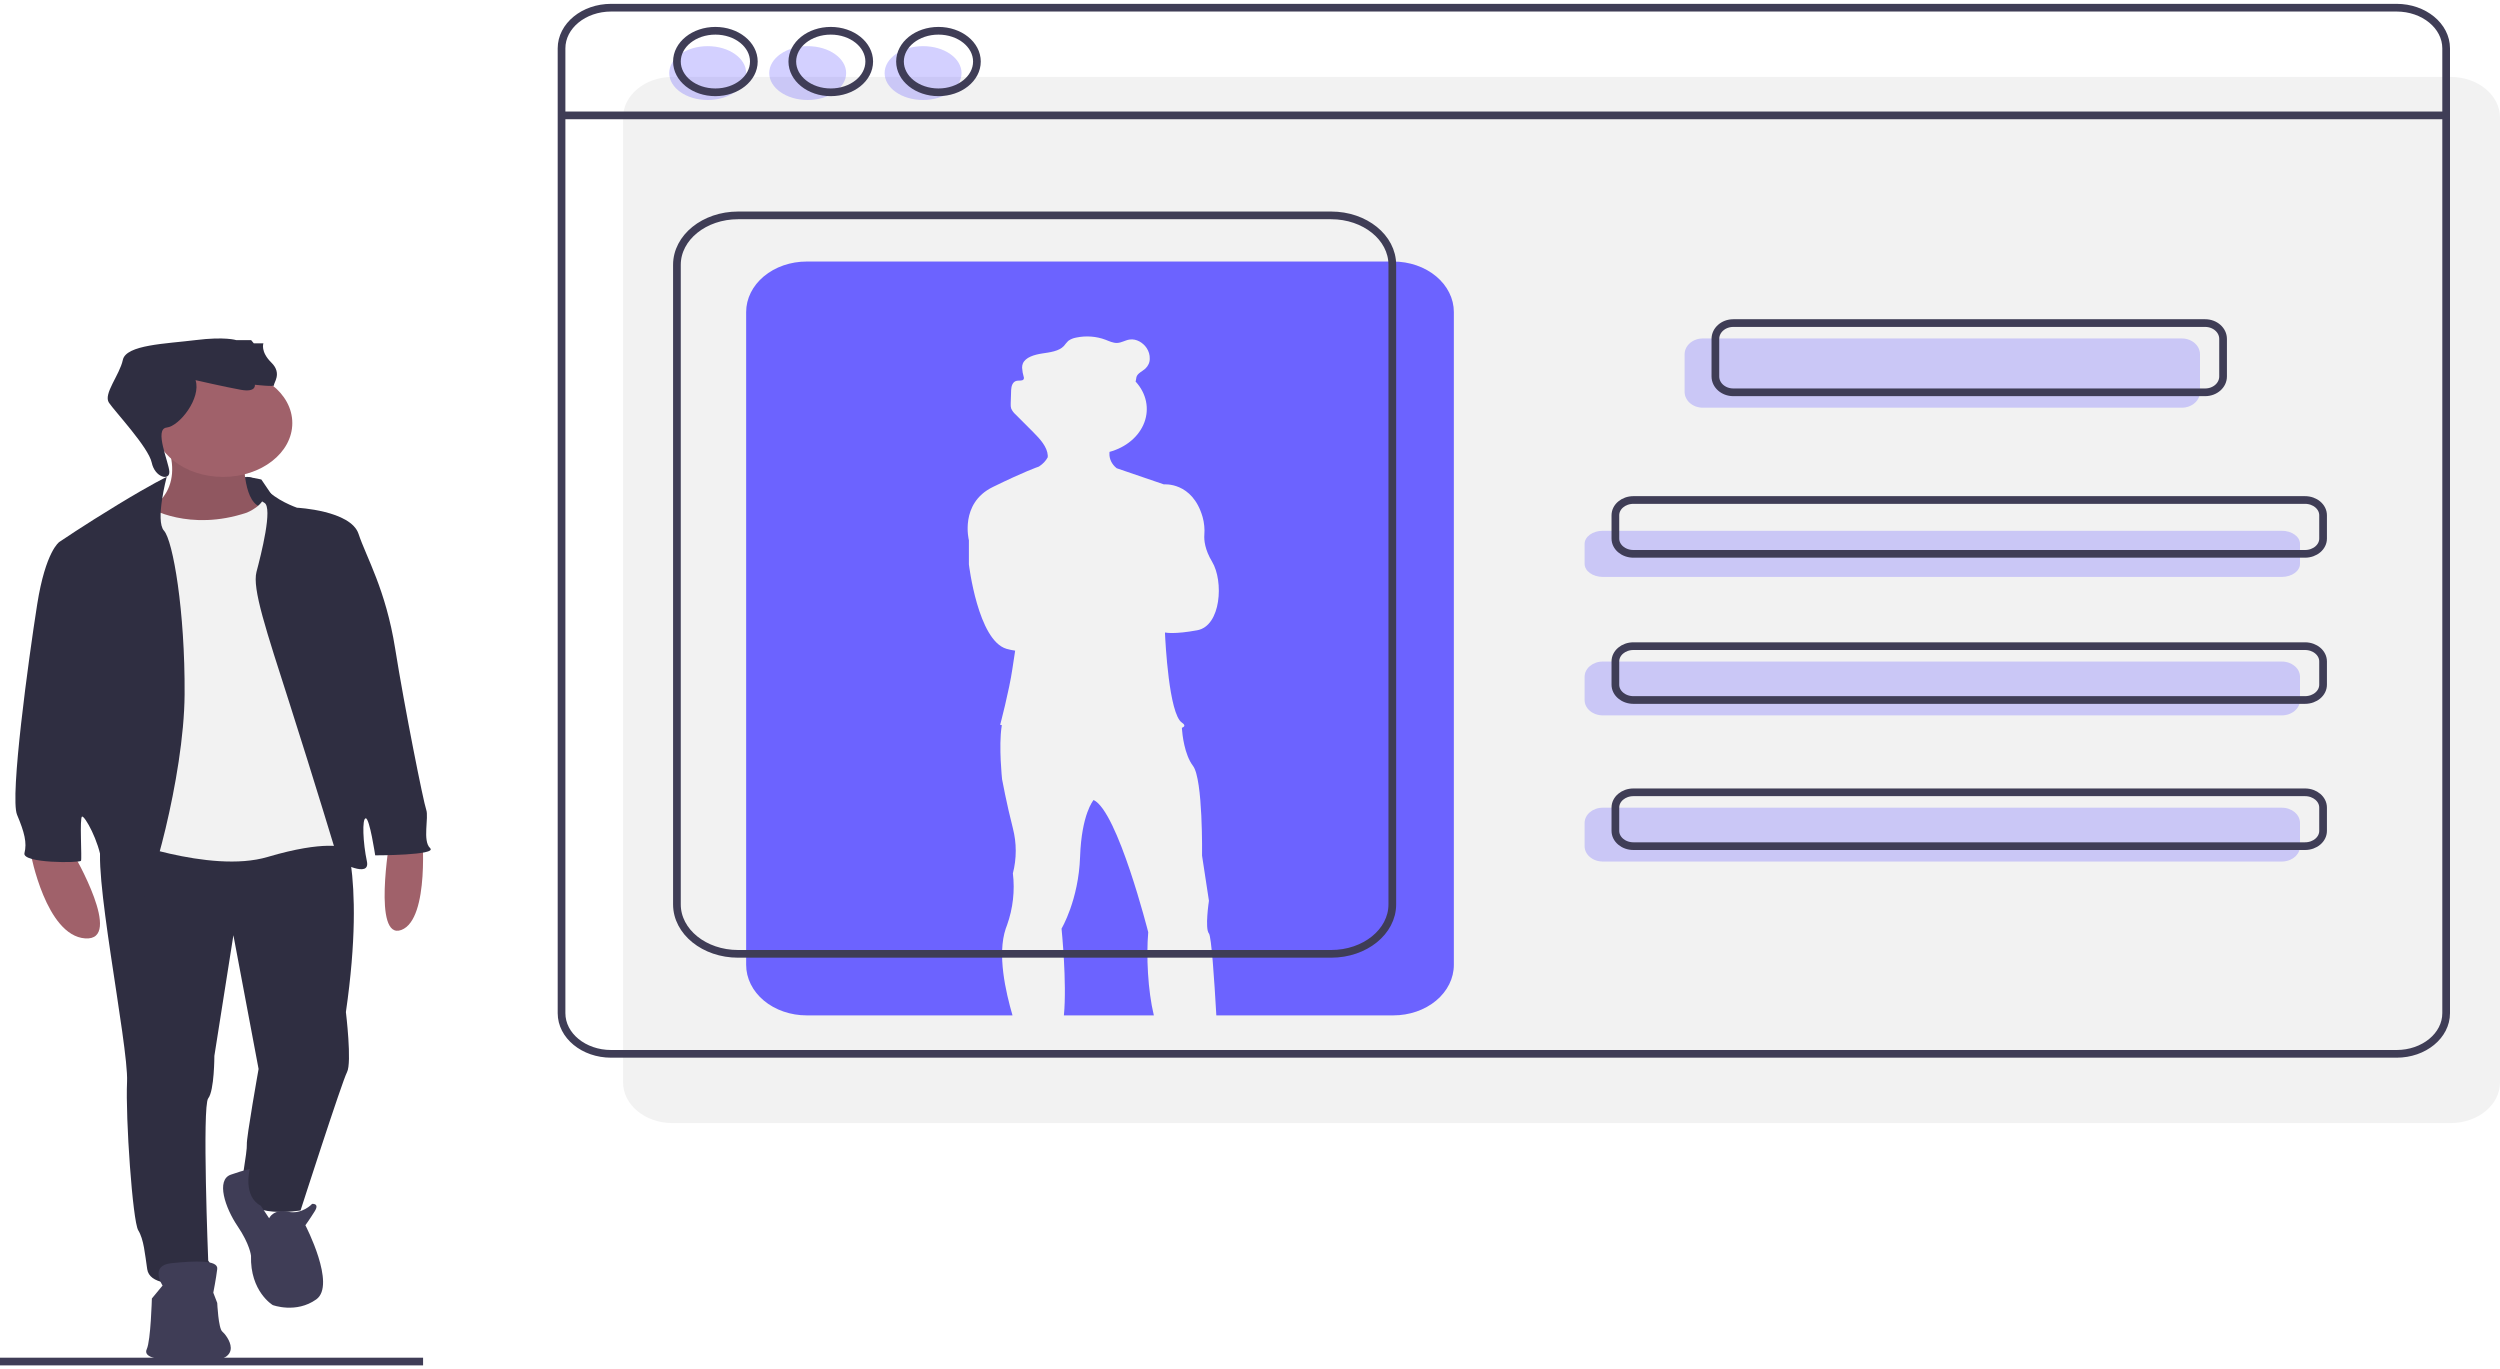 <svg width="325" height="178" viewBox="0 0 325 178" fill="none" xmlns="http://www.w3.org/2000/svg">
<path d="M0 177H55" stroke="#3F3D56" stroke-miterlimit="10"/>
<path d="M318.578 10H87.422C83.875 10 81 12.367 81 15.287V140.713C81 143.633 83.875 146 87.422 146H318.578C322.125 146 325 143.633 325 140.713V15.287C325 12.367 322.125 10 318.578 10Z" fill="#F2F2F2"/>
<path d="M311.552 1H79.448C75.887 1 73 3.367 73 6.287V131.713C73 134.633 75.887 137 79.448 137H311.552C315.113 137 318 134.633 318 131.713V6.287C318 3.367 315.113 1 311.552 1Z" stroke="#3F3D56" stroke-miterlimit="10"/>
<path d="M73 15H318" stroke="#3F3D56" stroke-miterlimit="10"/>
<path opacity="0.3" d="M283.636 44H221.364C220.058 44 219 44.922 219 46.059V50.941C219 52.078 220.058 53 221.364 53H283.636C284.942 53 286 52.078 286 50.941V46.059C286 44.922 284.942 44 283.636 44Z" fill="#6C63FF"/>
<path opacity="0.3" d="M296.627 69H208.373C207.062 69 206 69.762 206 70.702V73.298C206 74.238 207.062 75 208.373 75H296.627C297.938 75 299 74.238 299 73.298V70.702C299 69.762 297.938 69 296.627 69Z" fill="#6C63FF"/>
<path opacity="0.3" d="M296.627 86H208.373C207.062 86 206 86.889 206 87.986V91.014C206 92.111 207.062 93 208.373 93H296.627C297.938 93 299 92.111 299 91.014V87.986C299 86.889 297.938 86 296.627 86Z" fill="#6C63FF"/>
<path opacity="0.3" d="M296.627 105H208.373C207.062 105 206 105.889 206 106.986V110.014C206 111.111 207.062 112 208.373 112H296.627C297.938 112 299 111.111 299 110.014V106.986C299 105.889 297.938 105 296.627 105Z" fill="#6C63FF"/>
<path d="M286.671 42H225.329C224.043 42 223 42.922 223 44.059V48.941C223 50.078 224.043 51 225.329 51H286.671C287.957 51 289 50.078 289 48.941V44.059C289 42.922 287.957 42 286.671 42Z" stroke="#3F3D56" stroke-miterlimit="10"/>
<path d="M299.653 65H212.347C211.051 65 210 65.889 210 66.986V70.014C210 71.111 211.051 72 212.347 72H299.653C300.949 72 302 71.111 302 70.014V66.986C302 65.889 300.949 65 299.653 65Z" stroke="#3F3D56" stroke-miterlimit="10"/>
<path d="M299.653 84H212.347C211.051 84 210 84.889 210 85.986V89.014C210 90.111 211.051 91 212.347 91H299.653C300.949 91 302 90.111 302 89.014V85.986C302 84.889 300.949 84 299.653 84Z" stroke="#3F3D56" stroke-miterlimit="10"/>
<path d="M299.653 103H212.347C211.051 103 210 103.889 210 104.986V108.014C210 109.111 211.051 110 212.347 110H299.653C300.949 110 302 109.111 302 108.014V104.986C302 103.889 300.949 103 299.653 103Z" stroke="#3F3D56" stroke-miterlimit="10"/>
<path opacity="0.3" d="M92 13C94.761 13 97 11.433 97 9.5C97 7.567 94.761 6 92 6C89.239 6 87 7.567 87 9.5C87 11.433 89.239 13 92 13Z" fill="#6C63FF"/>
<path opacity="0.3" d="M105 13C107.761 13 110 11.433 110 9.5C110 7.567 107.761 6 105 6C102.239 6 100 7.567 100 9.5C100 11.433 102.239 13 105 13Z" fill="#6C63FF"/>
<path opacity="0.3" d="M120 13C122.761 13 125 11.433 125 9.5C125 7.567 122.761 6 120 6C117.239 6 115 7.567 115 9.5C115 11.433 117.239 13 120 13Z" fill="#6C63FF"/>
<path d="M93 12C95.761 12 98 10.209 98 8C98 5.791 95.761 4 93 4C90.239 4 88 5.791 88 8C88 10.209 90.239 12 93 12Z" stroke="#3F3D56" stroke-miterlimit="10"/>
<path d="M108 12C110.761 12 113 10.209 113 8C113 5.791 110.761 4 108 4C105.239 4 103 5.791 103 8C103 10.209 105.239 12 108 12Z" stroke="#3F3D56" stroke-miterlimit="10"/>
<path d="M122 12C124.761 12 127 10.209 127 8C127 5.791 124.761 4 122 4C119.239 4 117 5.791 117 8C117 10.209 119.239 12 122 12Z" stroke="#3F3D56" stroke-miterlimit="10"/>
<path d="M150 132C149.214 128.74 149.006 124.287 149.27 121.189C149.27 121.189 145.296 105.467 142.169 104L142.168 104.001C142.12 104.056 140.602 105.848 140.41 111.392C140.214 117.023 138 120.719 138 120.719C138 120.719 138.717 127.739 138.307 132L150 132Z" fill="#6C63FF"/>
<path d="M181.133 34H104.867C103.834 34 102.811 34.17 101.856 34.499C100.902 34.829 100.035 35.313 99.304 35.922C98.574 36.531 97.994 37.255 97.599 38.051C97.204 38.847 97 39.7 97 40.562V125.438C97 126.299 97.204 127.153 97.599 127.949C97.994 128.745 98.574 129.469 99.304 130.078C100.035 130.687 100.902 131.171 101.856 131.5C102.811 131.83 103.834 132 104.867 132H131.625C130.731 128.908 129.62 124.08 130.745 120.722L130.745 120.72L130.745 120.722C130.798 120.565 130.854 120.41 130.916 120.261C131.689 118.082 131.947 115.798 131.675 113.537C132.171 111.606 132.171 109.608 131.675 107.676C130.848 104.459 130.269 101.298 130.269 101.298C130.269 101.298 129.814 97.046 130.212 94.439C130.22 94.382 130.231 94.328 130.24 94.272C130.1 94.246 130.021 94.23 130.021 94.23C130.021 94.23 131.192 89.806 131.605 86.99C131.703 86.325 131.831 85.483 131.971 84.584C131.589 84.531 131.213 84.452 130.848 84.347C127.128 83.255 125.957 73.371 125.957 73.371V70.24C125.957 70.24 124.717 65.442 129.057 63.316C133.236 61.268 134.904 60.708 135.022 60.669C135.054 60.65 135.085 60.633 135.118 60.612C135.59 60.303 135.964 59.901 136.206 59.443C136.212 59.364 136.213 59.286 136.21 59.208C136.14 58.085 135.203 57.064 134.314 56.173C133.556 55.414 132.798 54.654 132.039 53.894C131.78 53.668 131.58 53.398 131.453 53.103C131.405 52.94 131.385 52.773 131.392 52.605C131.391 52.543 131.391 52.481 131.393 52.419C131.405 51.853 131.424 51.286 131.448 50.72C131.47 50.225 131.619 49.601 132.2 49.499C132.502 49.447 132.902 49.539 133.061 49.319C133.115 49.228 133.129 49.124 133.1 49.026C133.098 49.033 133.098 49.041 133.095 49.048C133.093 49.039 133.091 49.029 133.089 49.02C132.97 48.624 132.898 48.218 132.874 47.809C132.867 47.625 132.899 47.441 132.967 47.266C133.304 46.444 134.462 46.107 135.486 45.952C136.51 45.797 137.659 45.664 138.302 44.981C138.474 44.755 138.66 44.536 138.861 44.326C139.155 44.103 139.518 43.95 139.908 43.885C141.179 43.617 142.522 43.717 143.716 44.167C144.211 44.356 144.709 44.61 145.252 44.581C145.816 44.551 146.298 44.22 146.856 44.139C147.755 44.009 148.616 44.572 149.059 45.237C149.341 45.661 149.482 46.14 149.467 46.624C149.478 47.106 149.269 47.574 148.883 47.933C148.496 48.276 147.918 48.511 147.757 48.962C147.692 49.146 147.707 49.344 147.649 49.53C147.642 49.553 147.63 49.575 147.621 49.597C147.631 49.608 147.643 49.619 147.653 49.631C148.331 50.376 148.785 51.245 148.978 52.165C149.17 53.086 149.096 54.032 148.762 54.924C148.427 55.816 147.842 56.629 147.054 57.293C146.266 57.958 145.3 58.456 144.234 58.746C144.232 58.804 144.229 58.862 144.229 58.921C144.209 59.283 144.283 59.645 144.445 59.981C144.607 60.318 144.854 60.621 145.169 60.871L151.307 62.971C151.307 62.971 155.002 62.597 156.335 67.197C156.549 67.962 156.626 68.749 156.564 69.532C156.515 70.225 156.628 71.447 157.575 73.027C159.091 75.555 158.746 81.359 155.647 81.933C152.71 82.478 151.568 82.249 151.456 82.223L151.449 82.325C151.497 83.414 151.962 92.806 153.649 93.943C154.115 94.257 154.026 94.47 153.644 94.613L153.644 94.614C153.644 94.614 153.648 94.674 153.655 94.782C153.705 95.469 153.966 98.085 155.095 99.574C156.404 101.298 156.267 111.239 156.267 111.239L157.162 117.101C157.162 117.101 156.611 120.721 157.162 121.353C157.475 121.711 157.854 127.261 158.123 132H181.133C183.22 132 185.221 131.309 186.696 130.078C188.171 128.847 189 127.178 189 125.438V40.562C189 39.7 188.797 38.847 188.401 38.051C188.006 37.255 187.426 36.531 186.696 35.922C185.965 35.313 185.098 34.829 184.144 34.499C183.189 34.17 182.166 34 181.133 34Z" fill="#6C63FF"/>
<path d="M173.048 28H95.952C91.56 28 88 30.878 88 34.428V117.572C88 121.122 91.56 124 95.952 124H173.048C177.44 124 181 121.122 181 117.572V34.428C181 30.878 177.44 28 173.048 28Z" stroke="#3F3D56" stroke-miterlimit="10"/>
<path d="M33.978 62.338C33.978 62.338 30.839 61.533 30.166 62.409C29.493 63.285 31.084 69.635 31.084 69.635L38 70L35.586 64.713L33.978 62.338Z" fill="#2F2E41"/>
<path d="M9.551 111C9.551 111 16.167 122.348 11.072 121.992C5.977 121.635 4 111 4 111H9.551Z" fill="#A0616A"/>
<path d="M50.672 109.128C50.672 109.128 48.416 122.302 52.173 120.895C55.93 119.488 54.859 108 54.859 108L50.672 109.128Z" fill="#A0616A"/>
<path d="M31.727 60.049C31.727 60.049 31.66 65.668 34.165 65.961C36.669 66.254 32.743 69.239 32.743 69.239L28.275 70L21.843 69.59L19 66.429C19 66.429 24.01 64.38 21.843 58L31.727 60.049Z" fill="#A0616A"/>
<path opacity="0.1" d="M31.727 60.049C31.727 60.049 31.66 65.668 34.165 65.961C36.669 66.254 32.743 69.239 32.743 69.239L28.275 70L21.843 69.59L19 66.429C19 66.429 24.01 64.38 21.843 58L31.727 60.049Z" fill="black"/>
<path d="M44.239 107.01C44.239 107.01 47.659 112.944 44.967 131.566C44.967 131.566 45.767 138.145 45.112 139.379C44.458 140.613 39.073 157.355 39.073 157.355C39.073 157.355 32.161 158.589 31.215 154.888C31.215 154.888 32.161 149.601 32.088 148.778C32.015 147.956 33.616 138.968 33.616 138.968L30.342 121.579L27.868 137.264C27.868 137.264 27.868 141.788 27.067 142.786C26.267 143.785 27.067 163.876 27.067 163.876C27.067 163.876 29.323 166.93 25.903 166.989C22.483 167.048 19.428 166.93 19.137 164.992C18.845 163.053 18.7 161.115 17.972 159.94C17.245 158.765 16.299 145.312 16.517 140.613C16.735 135.913 11.715 111.769 13.316 109.243C14.916 106.717 44.239 107.01 44.239 107.01Z" fill="#2F2E41"/>
<path d="M29 62C33.971 62 38 58.866 38 55C38 51.134 33.971 48 29 48C24.029 48 20 51.134 20 55C20 58.866 24.029 62 29 62Z" fill="#A0616A"/>
<path d="M19.397 65.995C19.397 65.995 24.575 69.163 32.092 66.641C32.092 66.641 34.575 65.643 34.362 64.118C34.149 62.593 39.539 76.38 39.539 76.38L45 100.375L44.716 110.173C44.716 110.173 42.305 109.175 34.787 111.405C27.27 113.634 15 108.882 15 108.882L15.425 83.713L15.851 69.046L16.986 65.819C16.986 65.819 17.553 64.939 19.397 65.995Z" fill="#F2F2F2"/>
<path d="M32 62.005C32 62.005 33.274 61.837 34.499 63.421C35.725 65.006 38.609 66.004 38.609 66.004C38.609 66.004 45.603 66.356 46.612 69.408C47.622 72.459 50.145 76.626 51.371 84.314C52.597 92.003 55.048 104.268 55.409 105.266C55.769 106.264 54.904 109.316 55.913 110.255C56.923 111.194 48.775 111.194 48.775 111.194C48.775 111.194 48.054 106.381 47.55 106.381C47.045 106.381 47.189 109.609 47.694 111.957C48.199 114.304 44.017 111.957 44.017 111.957C44.017 111.957 40.772 101.217 37.672 91.533C34.572 81.85 32.769 76.509 33.346 74.337C33.923 72.166 35.509 65.945 34.355 65.358C33.202 64.771 32 62.005 32 62.005Z" fill="#2F2E41"/>
<path d="M21.671 62C21.671 62 19.875 62.834 15.341 65.589C10.806 68.344 7.714 70.454 7.714 70.454C7.714 70.454 5.928 71.627 4.829 78.603C3.729 85.579 1.256 103.634 2.218 105.92C3.18 108.207 3.523 109.555 3.18 110.903C2.836 112.252 10.394 112.193 10.531 111.9C10.669 111.607 10.325 106.272 10.669 106.155C11.012 106.038 12.867 109.321 13.211 112.076C13.554 114.831 17.539 117 18.433 117C19.326 117 23.929 101.114 23.998 90.269C24.067 79.424 22.486 70.278 21.318 68.989C20.15 67.699 21.671 62 21.671 62Z" fill="#2F2E41"/>
<path d="M34.988 158.376C34.988 158.376 35.526 157.128 37.411 157.525C39.296 157.922 40.575 156.505 40.575 156.505C40.575 156.505 41.584 156.391 40.911 157.469C40.238 158.546 39.7 159.283 39.7 159.283C39.7 159.283 43.738 167.051 41.113 168.922C38.488 170.794 35.459 169.66 35.459 169.66C35.459 169.66 32.498 167.902 32.632 163.252C32.632 163.252 32.498 161.778 30.882 159.396C29.267 157.015 28.055 153.386 30.007 152.706C31.959 152.025 32.462 152 32.462 152C32.462 152 31.548 155.519 33.908 156.749L34.988 158.376Z" fill="#3F3D56"/>
<path d="M21.136 167.118C21.136 167.118 19.377 164.502 22.308 164.211C25.238 163.921 28.388 163.746 28.241 164.967C28.095 166.188 27.729 168.048 27.729 168.048L28.241 169.385C28.241 169.385 28.388 172.698 28.901 173.105C29.414 173.512 32.197 177 26.264 177C20.33 177 18.572 176.477 19.084 175.372C19.597 174.268 19.744 168.804 19.744 168.804L21.136 167.118Z" fill="#3F3D56"/>
<path d="M25.419 49.419C25.419 49.419 29.31 50.317 31.325 50.676C33.34 51.035 33.132 50.018 33.132 50.018C33.132 50.018 35.772 50.317 35.633 50.078C35.494 49.838 36.745 48.581 35.285 47.145C33.826 45.709 34.243 44.632 34.243 44.632H32.993L32.645 44.213H30.7C30.7 44.213 29.241 43.734 25.419 44.213C21.597 44.691 16.386 44.811 15.969 46.786C15.552 48.761 13.398 51.215 14.163 52.352C14.927 53.489 19.304 58.156 19.721 60.131C20.138 62.106 22.085 62.545 22.015 61.308C21.945 60.071 19.999 55.763 21.667 55.583C23.334 55.404 26.183 51.753 25.419 49.419Z" fill="#2F2E41"/>
</svg>
